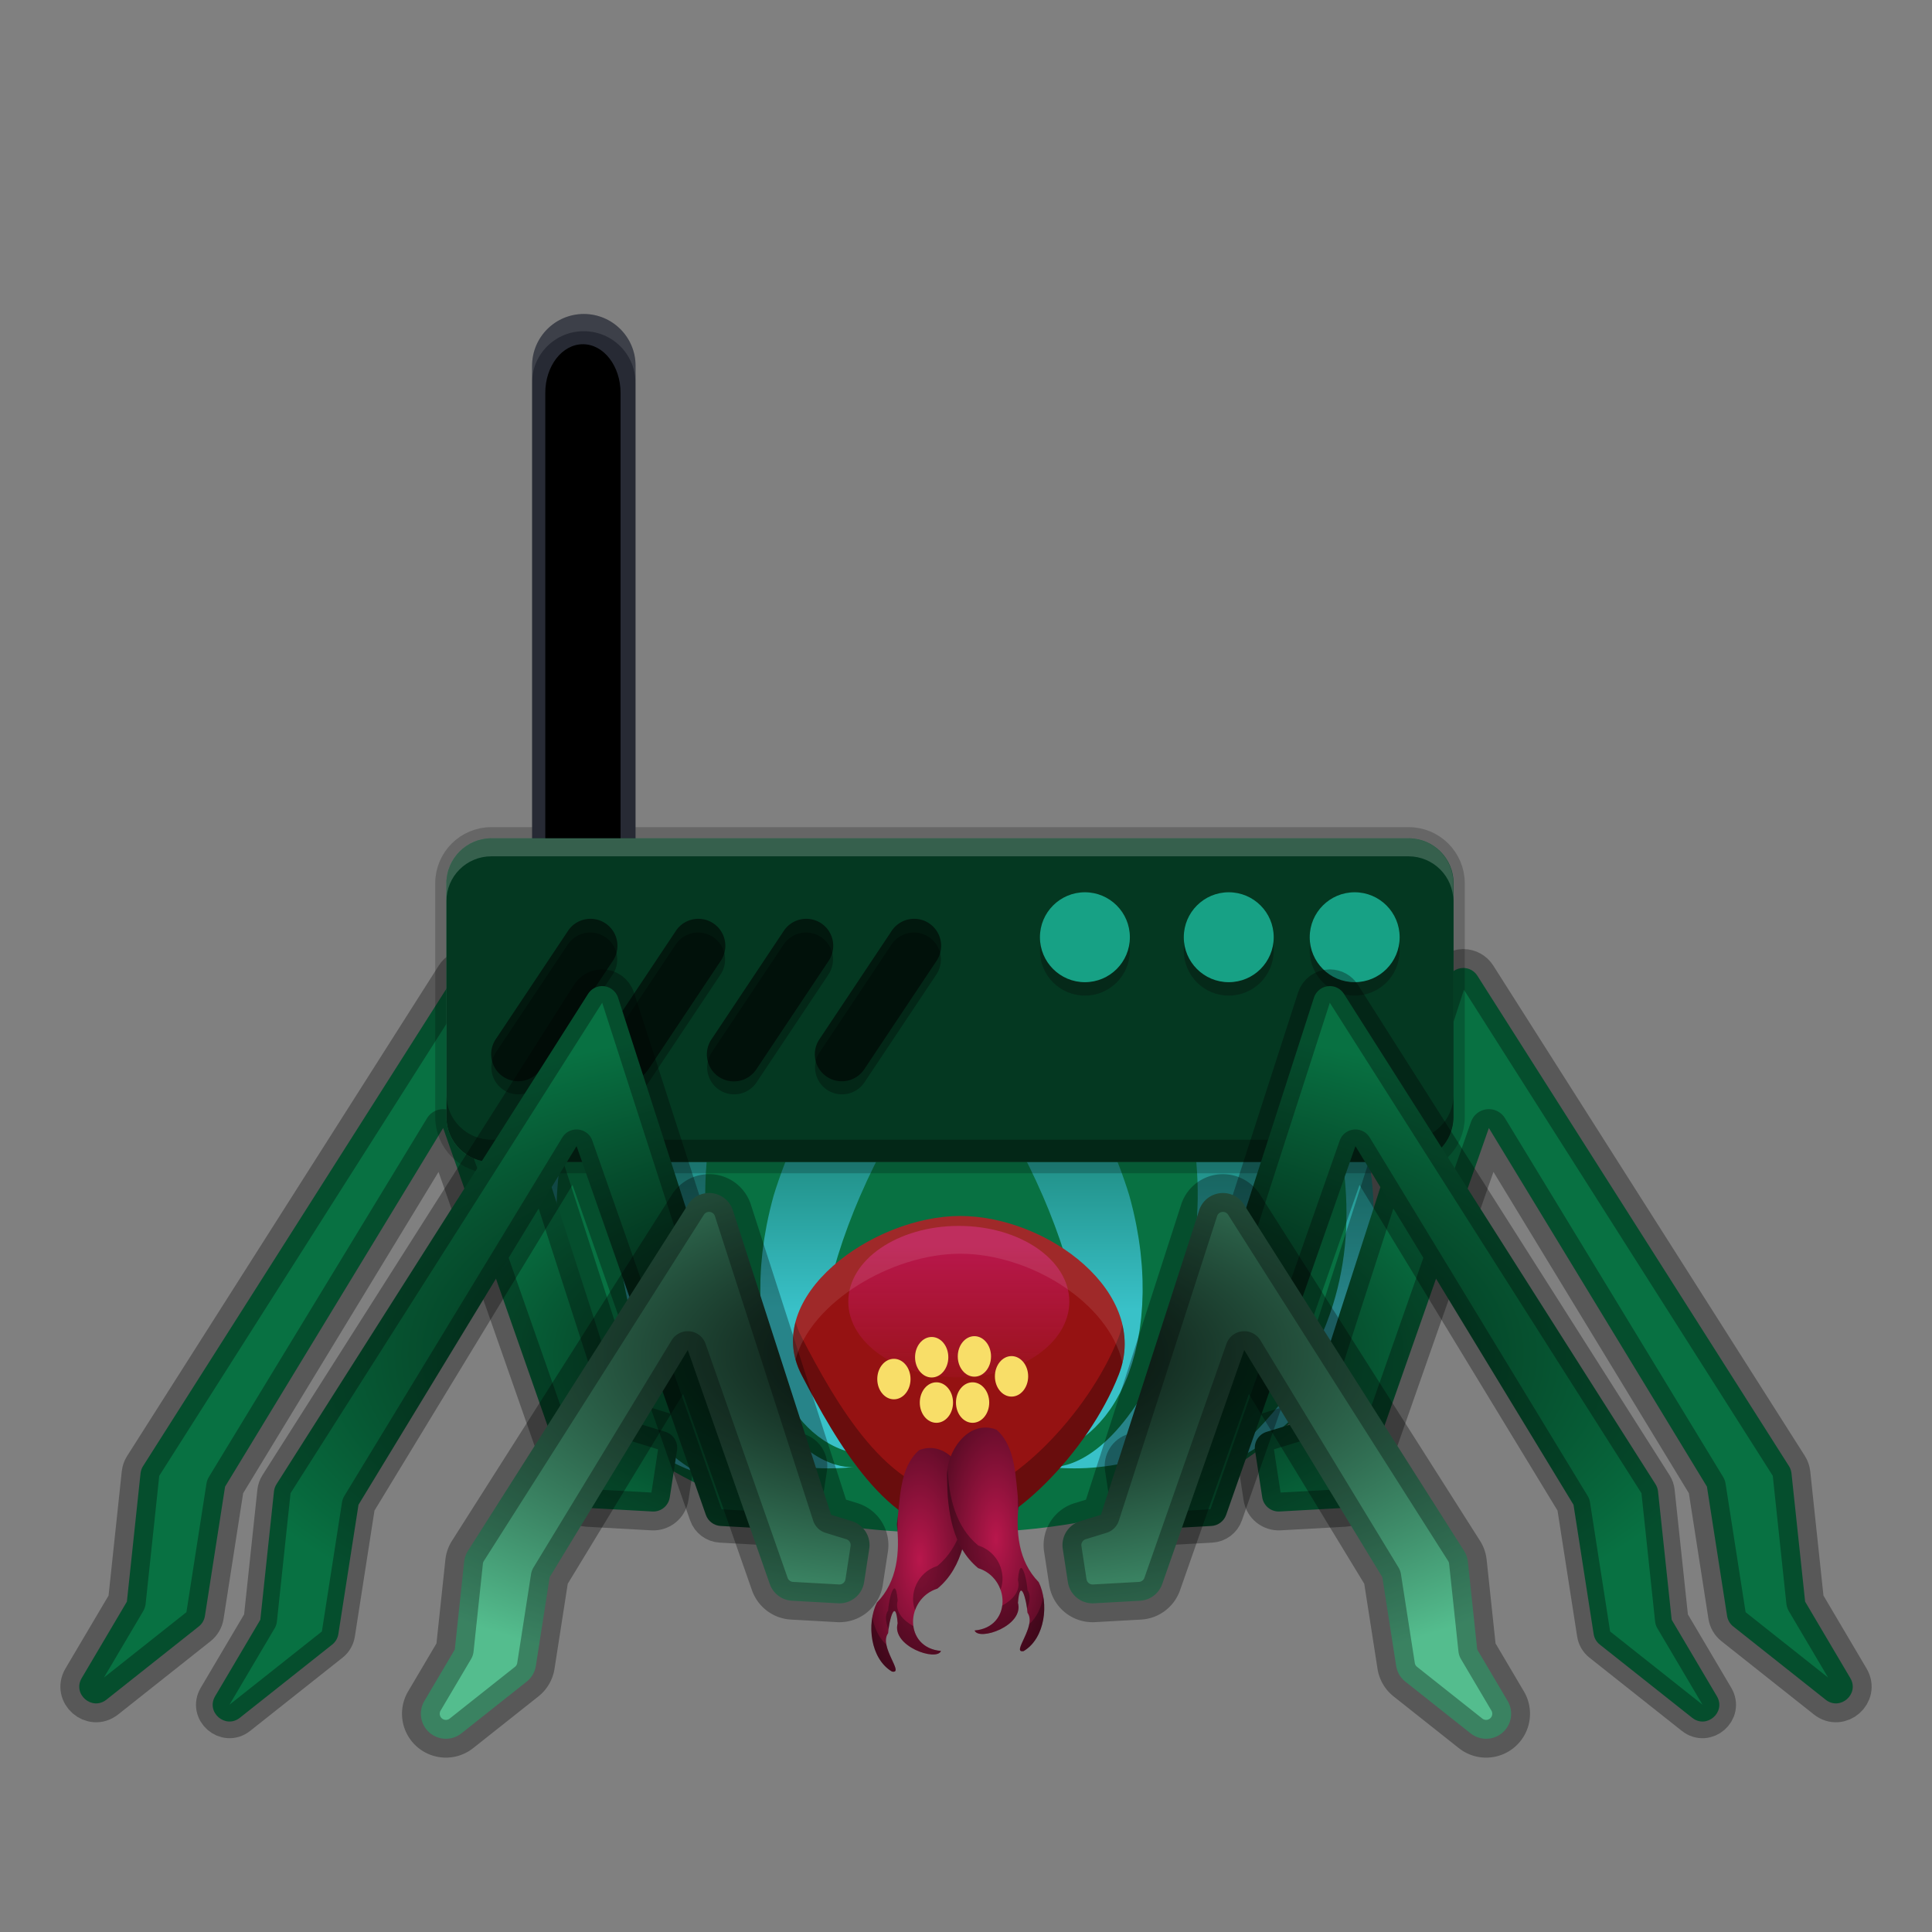 <svg width="512" height="512" version="1.1" viewBox="0 0 384 384" xmlns="http://www.w3.org/2000/svg" xmlns:xlink="http://www.w3.org/1999/xlink"><rect x="0" y="0" width="384" height="384" fill="#808080" stroke="none"/><defs><linearGradient id="h"><stop offset="0"/><stop stop-color="#087142" offset="1"/></linearGradient><filter id="alpha" x="0" y="0" width="1" height="1"><feColorMatrix in="SourceGraphic" values="0 0 0 0 1 0 0 0 0 1 0 0 0 0 1 0 0 0 1 0"/></filter><mask id="d"><g filter="url(#alpha)"><rect width="384" height="384" fill-opacity=".102"/></g></mask><clipPath id="e"><rect width="384" height="384"/></clipPath><g id="a" clip-path="url(#e)"><path d="m93.762 22.973c-9.605 0-17.336 7.734-17.336 17.336v5.781c0-9.605 7.731-17.336 17.336-17.336s17.336 7.731 17.336 17.336v-5.781c0-9.602-7.731-17.336-17.336-17.336z" fill="#fff"/></g><filter id="g" x="0" y="0" width="1" height="1"><feColorMatrix in="SourceGraphic" values="0 0 0 0 1 0 0 0 0 1 0 0 0 0 1 0 0 0 1 0"/></filter><mask id="c"><g filter="url(#g)"><rect width="384" height="384" fill-opacity=".2"/></g></mask><clipPath id="f"><rect width="384" height="384"/></clipPath><g id="b" clip-path="url(#f)"><path d="m38.316 26.262c-8.348 0-15.066 6.723-15.066 15.07v6.023c0-8.344 6.719-15.066 15.066-15.066h307.37c8.348 0 15.066 6.723 15.066 15.066v-6.023c0-8.348-6.719-15.07-15.066-15.07z" fill="#fff"/></g><linearGradient id="n" x1="193.02" x2="193.02" y1="260.29" y2="212.18" gradientUnits="userSpaceOnUse"><stop stop-color="#39c1c8" offset="0"/><stop stop-color="#12715f" offset="1"/></linearGradient><radialGradient id="j" cx="195.94" cy="775.97" r="398.75" gradientTransform="matrix(.395 0 0 .172 114.59 135.76)" gradientUnits="userSpaceOnUse"><stop offset="0"/><stop stop-color="#54bd8e" offset="1"/></radialGradient><radialGradient id="k" cx="195.94" cy="775.97" r="398.75" gradientTransform="matrix(.395 0 0 .172 114.59 135.76)" gradientUnits="userSpaceOnUse" xlink:href="#h"/><radialGradient id="l" cx="195.94" cy="775.97" r="398.75" gradientTransform="matrix(.269 0 0 .117 139.38 178.42)" gradientUnits="userSpaceOnUse" xlink:href="#h"/><radialGradient id="i" cx="182.85" cy="310.03" r="9.663" gradientTransform="matrix(2.369 0 0 5.452 -250.38 -1380.3)" gradientUnits="userSpaceOnUse"><stop stop-color="#b8174c" offset="0"/><stop offset="1"/></radialGradient><linearGradient id="m" x1="190.99" x2="190.99" y1="247.67" y2="278.14" gradientUnits="userSpaceOnUse"><stop stop-color="#b8174c" offset="0"/><stop stop-color="#b8174c" stop-opacity="0" offset="1"/></linearGradient></defs><g><path d="m272.25 240.51c-1e-5 46.075-37.351 64.199-83.426 64.199s-83.426-18.124-83.426-64.199 37.351-69.503 83.426-69.503c46.075 0 83.426 23.428 83.426 69.503z" fill="#087142" style="paint-order:normal"/><path d="m146.84 191.98c-3.844-0.03-7.538 0.631-10.63 1.457 0.019 4.2e-4 0.025 2e-3 0.044 3e-3 0.524 0.019 0.873 0.054 1.136 0.097 0.049 7e-3 0.035 7e-3 0.076 0.014 0.191 0.031 0.353 0.062 0.353 0.062l-4.4e-4 4.4e-4c-0.189 0.19-0.439 0.469-0.741 0.835-0.301 0.365-0.653 0.817-1.046 1.351h-4.4e-4c-0.393 0.534-0.826 1.152-1.288 1.851-2.6e-4 4.1e-4 -1e-3 3e-3 -1e-3 3e-3 -0.231 0.349-0.47 0.718-0.715 1.107v4.4e-4c-0.245 0.389-0.495 0.798-0.751 1.227v4.4e-4c-0.256 0.429-0.516 0.876-0.78 1.343v4.4e-4c-0.264 0.467-0.531 0.954-0.8 1.459-2.6e-4 4e-4 -2e-3 1e-3 -2e-3 2e-3 -0.269 0.505-0.54 1.029-0.812 1.571l-4.4e-4 4.4e-4c-0.272 0.543-0.544 1.104-0.816 1.683l-4.5e-4 4.4e-4c-0.065 0.138-0.129 0.286-0.194 0.426-0.363 0.785-0.723 1.606-1.08 2.454-0.115 0.273-0.231 0.535-0.345 0.814-0.265 0.65-0.525 1.318-0.782 2.003-0.178 0.475-0.351 0.969-0.525 1.461-0.077 0.218-0.156 0.427-0.232 0.647-1.9e-4 4.1e-4 -2.1e-4 1e-3 -1e-3 3e-3 -0.09 0.264-0.175 0.542-0.264 0.811-0.153 0.463-0.308 0.922-0.456 1.399-0.385 1.241-0.743 2.537-1.083 3.865-0.072 0.284-0.15 0.559-0.22 0.847v2e-3c-0.176 0.723-0.341 1.464-0.501 2.212-0.021 0.098-0.045 0.191-0.066 0.289-0.178 0.849-0.343 1.712-0.497 2.591l-4.5e-4 4.4e-4c-0.308 1.759-0.566 3.577-0.763 5.455 0 1e-3 -1e-3 2e-3 -1e-3 3e-3 -0.098 0.938-0.182 1.89-0.248 2.857 0 1e-3 -2.8e-4 2e-3 -1e-3 3e-3 -0.067 0.967-0.115 1.947-0.147 2.941 0 1e-3 -1e-3 2e-3 -1e-3 3e-3 -0.225 6.968 0.427 14.613 2.412 22.817 0.063 0.259 0.129 0.511 0.194 0.765 0.052 0.202 0.102 0.406 0.155 0.605 0.071 0.267 0.146 0.529 0.22 0.791 0.064 0.227 0.128 0.454 0.194 0.677 0.072 0.245 0.147 0.486 0.222 0.727 0.067 0.214 0.134 0.427 0.203 0.638 0.077 0.239 0.156 0.477 0.236 0.712 0.031 0.092 0.064 0.182 0.096 0.274 0.255 0.735 0.519 1.454 0.797 2.15 3e-3 7e-3 5e-3 0.012 7e-3 0.019 2.6e-4 2e-3 2e-3 4e-3 3e-3 6e-3 0.278 0.696 0.567 1.369 0.866 2.027 0.043 0.094 0.085 0.189 0.129 0.282 0.302 0.652 0.612 1.288 0.934 1.902 1e-3 2e-3 4e-3 6e-3 6e-3 9e-3 5e-3 8e-3 8e-3 0.016 0.012 0.023 0.333 0.635 0.677 1.25 1.03 1.847 0.015 0.025 0.029 0.052 0.044 0.078 0.349 0.589 0.708 1.158 1.074 1.71 0.033 0.049 0.065 0.098 0.099 0.146 0.368 0.549 0.743 1.082 1.127 1.595l-1e-3 7e-3c0.374 0.501 0.757 0.982 1.145 1.45 0.042 0.05 0.083 0.1 0.124 0.15 0.388 0.463 0.782 0.914 1.183 1.346 0.02 0.023 0.042 0.042 0.062 0.064 0.39 0.419 0.786 0.824 1.187 1.215 0.033 0.032 0.065 0.066 0.097 0.097 0.407 0.394 0.82 0.772 1.237 1.138 0.051 0.045 0.102 0.088 0.153 0.133 0.267 0.232 0.538 0.451 0.809 0.672 0.329 0.268 0.66 0.528 0.993 0.781 0.198 0.15 0.395 0.302 0.594 0.446 0.38 0.276 0.764 0.538 1.148 0.794 0.157 0.105 0.313 0.216 0.471 0.318 0.514 0.331 1.031 0.643 1.55 0.941 0.208 0.12 0.418 0.23 0.627 0.344 0.344 0.188 0.687 0.375 1.032 0.55 0.234 0.119 0.468 0.232 0.702 0.345 0.311 0.15 0.623 0.295 0.934 0.434 0.242 0.108 0.483 0.217 0.725 0.319 0.37 0.157 0.741 0.303 1.11 0.446 0.168 0.065 0.336 0.138 0.503 0.2 0.518 0.193 1.035 0.37 1.549 0.538 0.221 0.072 0.441 0.136 0.661 0.204 0.331 0.102 0.662 0.202 0.991 0.294 0.213 0.06 0.425 0.118 0.636 0.174 0.324 0.086 0.646 0.167 0.967 0.243 0.222 0.053 0.445 0.108 0.665 0.157 0.325 0.073 0.646 0.138 0.967 0.202 0.186 0.037 0.375 0.078 0.559 0.113 0.06 0.011 0.118 0.02 0.178 0.031 0.403 0.074 0.801 0.143 1.195 0.204 0.79 0.123 1.555 0.219 2.298 0.297 0.122 0.013 0.243 0.026 0.364 0.038 0.734 0.072 1.45 0.128 2.126 0.164 0.01 1e-3 0.017 2.9e-4 0.027 1e-3 0.829 0.044 1.601 0.059 2.328 0.062 0.289 2e-3 0.551-4e-3 0.822-8e-3 0.421-6e-3 0.831-0.014 1.205-0.029 0.276-0.011 0.543-0.022 0.791-0.036 0.215-0.013 0.404-0.026 0.597-0.04 0.738-0.055 1.381-0.116 1.749-0.163-2.143 0.183-10.771-0.228-19.961-16.59-6.948-12.367-12.161-31.488-8.369-51.103 1.264-6.538 3.529-13.131 7.064-19.546 0.505-0.916 1.036-1.829 1.593-2.737 0.279-0.454 0.564-0.908 0.857-1.36 0.292-0.452 0.591-0.902 0.897-1.352 0.306-0.45 0.619-0.899 0.939-1.346 0.32-0.447 0.647-0.892 0.981-1.336 0.334-0.444 0.674-0.887 1.022-1.328 0.348-0.441 0.703-0.882 1.065-1.32-2.954-1.108-6.033-1.55-9.022-1.574zm84.547 0c-2.989 0.024-6.069 0.466-9.023 1.574 0.363 0.438 0.717 0.879 1.065 1.32 0.348 0.441 0.689 0.884 1.023 1.328 0.334 0.444 0.661 0.889 0.981 1.336 0.32 0.447 0.632 0.897 0.938 1.346 0.306 0.45 0.606 0.9 0.898 1.352 0.292 0.452 0.578 0.906 0.857 1.36 0.558 0.908 1.088 1.821 1.593 2.737 3.535 6.415 5.8 13.008 7.064 19.546 3.792 19.615-1.422 38.737-8.369 51.103-9.19 16.362-17.817 16.773-19.961 16.59 0.368 0.047 1.01 0.108 1.749 0.163 0.193 0.014 0.382 0.028 0.597 0.04 0.248 0.014 0.515 0.025 0.791 0.036 0.373 0.015 0.783 0.023 1.204 0.029 0.271 4e-3 0.533 0.01 0.822 8e-3 0.727-3e-3 1.499-0.018 2.328-0.062 0.01-8.8e-4 0.017 3e-5 0.027-1e-3 0.677-0.036 1.392-0.093 2.126-0.164 0.121-0.012 0.242-0.025 0.364-0.038 0.744-0.079 1.509-0.174 2.298-0.297 0.393-0.061 0.792-0.13 1.195-0.204 0.06-0.011 0.117-0.02 0.178-0.031 0.184-0.034 0.374-0.075 0.56-0.113 0.32-0.064 0.642-0.129 0.967-0.202 0.22-0.049 0.443-0.103 0.665-0.157 0.32-0.077 0.643-0.158 0.967-0.243 0.212-0.056 0.423-0.114 0.636-0.174 0.329-0.092 0.659-0.192 0.991-0.294 0.22-0.068 0.439-0.132 0.66-0.204 0.514-0.168 1.03-0.345 1.549-0.538 0.168-0.062 0.336-0.135 0.504-0.2 0.369-0.143 0.74-0.289 1.11-0.446 0.242-0.102 0.483-0.211 0.725-0.319 0.312-0.14 0.623-0.285 0.934-0.434 0.234-0.113 0.468-0.226 0.702-0.345 0.345-0.175 0.689-0.361 1.032-0.55 0.209-0.115 0.418-0.225 0.627-0.344 0.519-0.298 1.036-0.61 1.549-0.941 0.158-0.102 0.314-0.213 0.471-0.318 0.384-0.256 0.768-0.519 1.148-0.794 0.199-0.144 0.396-0.296 0.594-0.446 0.333-0.252 0.664-0.512 0.992-0.781 0.271-0.221 0.541-0.44 0.809-0.672 0.051-0.044 0.102-0.088 0.153-0.133 0.417-0.366 0.83-0.744 1.237-1.138 0.033-0.032 0.065-0.065 0.097-0.097 0.401-0.391 0.796-0.795 1.186-1.215 0.021-0.022 0.043-0.041 0.063-0.064 0.401-0.432 0.794-0.883 1.183-1.346 0.041-0.05 0.083-0.1 0.124-0.15 0.388-0.468 0.771-0.949 1.145-1.45l-8e-3 -7e-3c0.384-0.514 0.76-1.046 1.128-1.595 0.034-0.048 0.065-0.097 0.098-0.146 0.367-0.552 0.725-1.121 1.074-1.71 0.015-0.026 0.029-0.053 0.045-0.078 0.352-0.597 0.697-1.211 1.03-1.847 4e-3 -8e-3 7e-3 -0.015 0.012-0.023 2e-3 -4e-3 6e-3 -7e-3 6e-3 -9e-3 0.321-0.615 0.631-1.251 0.933-1.902 0.043-0.093 0.086-0.188 0.129-0.282 0.299-0.658 0.588-1.331 0.866-2.027 8.8e-4 -1e-3 3e-3 -4e-3 3e-3 -6e-3 2e-3 -7e-3 4e-3 -0.012 7e-3 -0.019 0.277-0.696 0.542-1.414 0.797-2.15 0.032-0.092 0.064-0.182 0.096-0.275 0.08-0.235 0.158-0.473 0.236-0.712 0.069-0.211 0.135-0.424 0.202-0.638 0.075-0.241 0.15-0.482 0.223-0.727 0.066-0.224 0.13-0.45 0.194-0.677 0.074-0.262 0.148-0.524 0.22-0.791 0.053-0.199 0.104-0.403 0.155-0.605 0.065-0.255 0.132-0.507 0.194-0.765 1.986-8.204 2.638-15.849 2.412-22.817v-3e-3c-0.032-0.994-0.081-1.974-0.148-2.941 2.3e-4 -1e-3 0-2e-3 0-3e-3 -0.067-0.967-0.15-1.919-0.248-2.857v-3e-3c-0.197-1.877-0.454-3.696-0.762-5.455v-4.4e-4c-0.154-0.879-0.32-1.742-0.498-2.591-0.021-0.098-0.045-0.191-0.066-0.288-0.16-0.748-0.325-1.489-0.501-2.212v-2e-3c-0.07-0.288-0.148-0.562-0.22-0.846-0.339-1.329-0.698-2.625-1.083-3.866-0.148-0.476-0.302-0.936-0.455-1.399-0.089-0.269-0.174-0.546-0.265-0.81 1.8e-4 -1e-3 1.8e-4 -3e-3 0-3e-3 -0.076-0.221-0.155-0.43-0.232-0.647-0.173-0.492-0.346-0.985-0.524-1.461-0.257-0.685-0.518-1.352-0.782-2.003-0.114-0.279-0.231-0.541-0.345-0.814-0.357-0.848-0.717-1.669-1.08-2.454-0.065-0.14-0.129-0.289-0.194-0.427v-4.4e-4c-0.272-0.579-0.544-1.141-0.816-1.683-0.272-0.543-0.543-1.067-0.813-1.572 0-4.4e-4 -2e-3 -1e-3 -3e-3 -2e-3 -0.269-0.505-0.536-0.992-0.8-1.459v-4.5e-4c-0.264-0.467-0.524-0.915-0.779-1.343-0.255-0.429-0.505-0.838-0.75-1.228-0.245-0.389-0.483-0.759-0.715-1.108 0 0-2e-3 -1e-3 -3e-3 -2e-3 -0.462-0.698-0.895-1.317-1.288-1.85h-4.4e-4c-0.393-0.534-0.745-0.986-1.046-1.351-0.301-0.365-0.552-0.644-0.741-0.835v-4.4e-4s0.162-0.031 0.353-0.062c0.041-7e-3 0.027-6e-3 0.076-0.014 0.263-0.043 0.612-0.078 1.136-0.097 0.018-8.8e-4 0.026-3e-3 0.045-3e-3 -3.092-0.826-6.787-1.487-10.63-1.457zm21.127 3.506c-4e-3 2e-3 -7e-3 5e-3 -0.011 7e-3 -1e-3 0-4e-3 8.8e-4 -4e-3 1e-3 -4e-3 2e-3 -6e-3 5e-3 -0.01 8e-3 -0.011 5e-3 -0.017 0.012-0.027 0.016-0.113 0.056-0.206 0.12-0.285 0.186-3e-3 4e-3 -0.01 5e-3 -0.015 9e-3 -0.026 0.022-0.054 0.044-0.076 0.068-5e-3 6e-3 -8e-3 0.011-0.013 0.017-8e-3 9e-3 -0.016 0.018-0.024 0.028-4e-3 5e-3 -9e-3 0.01-0.013 0.016-0.031 0.039-0.055 0.081-0.077 0.123-7e-3 0.012-0.013 0.024-0.02 0.037-1e-3 2e-3 -4e-3 3e-3 -4e-3 5e-3 -2e-3 5e-3 -4e-3 8e-3 -6e-3 0.013-0.026 0.063-0.042 0.129-0.05 0.197-3e-3 0.015 0 0.032 0 0.048-4e-3 0.052-9e-3 0.103-4e-3 0.158 0 2e-3 3e-3 8e-3 3e-3 0.01 0.01 0.1 0.034 0.205 0.07 0.315 2e-3 5e-3 2e-3 9e-3 5e-3 0.016 0.011 0.034 0.026 0.069 0.04 0.104 4e-3 9e-3 8e-3 0.018 0.012 0.027 0.038 0.093 0.084 0.189 0.136 0.289 8.8e-4 4e-3 2e-3 7e-3 4e-3 0.01 0.015 0.027 0.024 0.053 0.04 0.081 2e-3 4e-3 6e-3 7e-3 6e-3 9e-3 3e-3 0 3e-3 2e-3 3e-3 3e-3v4.5e-4 4.4e-4c0.363 0.3 0.729 0.622 1.095 0.969v4.4e-4c1.099 1.042 2.208 2.303 3.296 3.826v4.4e-4c0.363 0.507 0.723 1.044 1.081 1.611v4.5e-4c0.036 0.057 0.071 0.121 0.106 0.179 0.679 1.091 1.347 2.287 1.995 3.613 0.341 0.698 0.677 1.43 1.007 2.197 5.151 11.996 9.76 29.896 4.588 48.21-0.129 0.458-0.265 0.917-0.406 1.375-3.259 10.541-9.828 21.172-21.465 30.851-0.36 0.28-0.723 0.549-1.09 0.808-0.207 0.146-0.417 0.284-0.627 0.423-0.162 0.108-0.322 0.223-0.486 0.327-4e-3 4e-3 -0.011 6e-3 -0.015 0.01-0.739 0.471-1.491 0.905-2.252 1.301 0 0-8.9e-4 -3e-5 -1e-3 0-0.015 8e-3 -0.029 0.016-0.043 0.024 1.016-0.356 2.478-0.924 4.206-1.717 0.313-0.144 0.627-0.291 0.958-0.451 0.307-0.148 0.623-0.308 0.943-0.471 0.301-0.153 0.597-0.302 0.909-0.467 0.66-0.35 1.338-0.726 2.037-1.136 1.352-0.793 2.761-1.693 4.193-2.725 0.036-0.03 0.088-0.077 0.125-0.107v-4.4e-4c0.022-0.019 0.055-0.048 0.078-0.068 0.726-0.616 1.564-1.337 2.463-2.139 0.455-0.406 0.917-0.822 1.377-1.249 0.132-0.123 0.259-0.247 0.39-0.371 0.326-0.306 0.653-0.613 0.967-0.92 0.227-0.221 0.433-0.435 0.649-0.653 0.212-0.214 0.433-0.432 0.632-0.641 0.224-0.235 0.412-0.454 0.614-0.68 0.165-0.184 0.348-0.375 0.495-0.55 0.059-0.07 0.109-0.135 0.166-0.203 0.1-0.123 0.203-0.246 0.292-0.363 0.03-0.04 0.053-0.074 0.082-0.113 0.105-0.14 0.207-0.279 0.295-0.41 3e-3 -8.8e-4 3e-3 -1e-3 3e-3 -2e-3 0.11-0.164 0.205-0.321 0.285-0.469 8.8e-4 -8.9e-4 4e-3 -4e-3 4e-3 -6e-3 0.081-0.149 0.147-0.29 0.194-0.421 1.06-2.919 3.936-5.088 3.936-5.088s4e-3 0.011 4e-3 0.012l-2e-3 -8e-3c2.946-5.343 4.856-11.647 6.095-17.764 0.014-0.068 0.026-0.135 0.04-0.203 0.15-0.751 0.291-1.498 0.422-2.241 0.023-0.129 0.043-0.257 0.066-0.385 0.117-0.679 0.228-1.353 0.33-2.021 0.024-0.161 0.047-0.319 0.07-0.479 0.097-0.655 0.187-1.302 0.27-1.942 0.015-0.113 0.03-0.226 0.044-0.339 2.254-17.896-5.939-35.288-16.945-47.87-1.229-1.097-2.98-2.715-3.143-2.866l-3e-3 -3e-3zm-126.8 4.4e-4c-1e-4 9e-5 -2e-3 2e-3 -2e-3 2e-3 -0.163 0.15-1.915 1.768-3.143 2.866-11.007 12.582-19.199 29.974-16.945 47.87 0.014 0.113 0.03 0.226 0.045 0.339 0.083 0.64 0.173 1.287 0.269 1.942 0.024 0.16 0.046 0.319 0.071 0.48 0.102 0.668 0.212 1.342 0.329 2.021 0.022 0.129 0.043 0.256 0.066 0.385 0.131 0.743 0.272 1.49 0.423 2.241 0.014 0.068 0.026 0.135 0.04 0.203 1.239 6.117 3.148 12.421 6.094 17.764l1e-3 -3e-3s2.876 2.169 3.936 5.088c0.047 0.13 0.113 0.271 0.194 0.421 4.2e-4 2e-3 2e-3 5e-3 3e-3 6e-3 0.08 0.148 0.176 0.305 0.286 0.469 2.7e-4 4.3e-4 4.1e-4 8.9e-4 1e-3 2e-3 0.087 0.131 0.19 0.27 0.295 0.41 0.029 0.038 0.052 0.073 0.082 0.113 0.09 0.117 0.193 0.24 0.292 0.363 0.056 0.068 0.107 0.134 0.166 0.203 0.148 0.176 0.331 0.367 0.495 0.55 0.202 0.226 0.39 0.445 0.614 0.68 0.198 0.209 0.419 0.427 0.631 0.641 0.216 0.218 0.423 0.432 0.65 0.653 0.314 0.307 0.641 0.614 0.967 0.92 0.132 0.123 0.258 0.248 0.39 0.371 0.461 0.427 0.922 0.843 1.377 1.249 0.899 0.802 1.737 1.523 2.463 2.139 0.022 0.02 0.055 0.049 0.078 0.068v4.4e-4c0.036 0.031 0.089 0.077 0.125 0.107 1.432 1.032 2.841 1.933 4.193 2.725 0.699 0.41 1.377 0.785 2.037 1.136 0.312 0.165 0.607 0.315 0.908 0.467 0.32 0.162 0.636 0.322 0.943 0.471 0.331 0.16 0.644 0.307 0.958 0.451 1.728 0.793 3.191 1.361 4.207 1.717-0.015-8e-3 -0.029-0.016-0.044-0.024-2.7e-4 -3e-5 -1e-3 0-1e-3 0-0.762-0.396-1.514-0.829-2.252-1.301-5e-3 -4e-3 -0.011-6e-3 -0.015-0.01-0.163-0.104-0.323-0.218-0.485-0.326-0.209-0.14-0.42-0.277-0.627-0.423-0.367-0.259-0.731-0.528-1.091-0.809-11.636-9.679-18.205-20.309-21.464-30.85-0.142-0.458-0.278-0.917-0.407-1.375-5.173-18.314-0.563-36.215 4.588-48.21 0.33-0.768 0.666-1.5 1.008-2.197 0.648-1.326 1.316-2.522 1.995-3.613 0.035-0.058 0.071-0.122 0.106-0.179l6.1e-4 -4.4e-4c0.358-0.567 0.718-1.103 1.081-1.611v-4.4e-4c1.089-1.523 2.197-2.784 3.296-3.826l4.4e-4 -4.4e-4c0.366-0.347 0.731-0.669 1.094-0.969 0 0 4.4e-4 -4.5e-4 4.4e-4 -4.5e-4l4.5e-4 -4.4e-4c4.2e-4 -3.6e-4 8.8e-4 -2e-3 1e-3 -2e-3 1e-3 -2e-3 4e-3 -6e-3 6e-3 -9e-3 0.016-0.028 0.026-0.054 0.041-0.081 2e-3 -3e-3 3e-3 -6e-3 5e-3 -0.01 0.053-0.1 0.098-0.196 0.136-0.289 4e-3 -9e-3 9e-3 -0.018 0.013-0.027 0.014-0.035 0.028-0.07 0.04-0.104 3e-3 -7e-3 3e-3 -0.011 5e-3 -0.016 0.036-0.111 0.06-0.216 0.069-0.316 0-2e-3 3e-3 -7e-3 3e-3 -9e-3 5e-3 -0.055 4.3e-4 -0.106-3e-3 -0.158-8.8e-4 -0.015 2e-3 -0.033 0-0.048-8e-3 -0.069-0.024-0.135-0.05-0.197-3e-3 -5e-3 -4e-3 -8e-3 -6e-3 -0.013-1e-3 -2e-3 -3e-3 -3e-3 -4e-3 -5e-3 -6e-3 -0.013-0.013-0.025-0.02-0.037-0.022-0.042-0.047-0.084-0.078-0.124-4e-3 -5e-3 -9e-3 -0.01-0.013-0.016-8e-3 -0.01-0.015-0.019-0.023-0.028-5e-3 -6e-3 -9e-3 -0.011-0.013-0.016-0.022-0.024-0.051-0.046-0.076-0.069-4e-3 -5e-3 -0.011-5e-3 -0.014-9e-3 -0.079-0.067-0.172-0.13-0.285-0.186-0.011-4e-3 -0.016-0.011-0.027-0.016-4e-3 -3e-3 -6e-3 -6e-3 -0.011-8e-3 -1e-3 -2.5e-4 -2e-3 -2e-3 -4e-3 -2e-3 -5e-3 -3e-3 -7e-3 -5e-3 -0.011-6e-3zm-12.755 76.113-3e-3 8e-3 3e-3 -8e-3 -6.2e-4 -4.4e-4zm46.864-76.083c0.024 0.016 0.045 0.033 0.069 0.049 0.277 0.193 0.548 0.389 0.811 0.59 0.541 0.414 1.052 0.84 1.536 1.277 0.041 0.036 0.081 0.073 0.121 0.109 0.23 0.21 0.454 0.42 0.671 0.633 0.045 0.044 0.087 0.088 0.132 0.133 0.366 0.364 0.713 0.728 1.041 1.092 0.076 0.085 0.152 0.168 0.227 0.252 0.389 0.443 0.758 0.883 1.092 1.31 0.319 0.408 0.606 0.8 0.875 1.182 0.088 0.123 0.164 0.238 0.246 0.357 0.178 0.26 0.344 0.509 0.498 0.749 0.065 0.103 0.131 0.202 0.192 0.3 0.202 0.324 0.389 0.632 0.543 0.901-2.235-4.118-5.006-7.003-8.055-8.936zm58.583 0c-3.049 1.933-5.822 4.818-8.056 8.936 0.154-0.269 0.341-0.576 0.543-0.9 0.061-0.098 0.128-0.197 0.193-0.3 0.154-0.24 0.32-0.489 0.498-0.749 0.082-0.119 0.158-0.234 0.246-0.357 0.269-0.381 0.556-0.774 0.875-1.182 0.334-0.427 0.703-0.868 1.092-1.31 0.074-0.084 0.151-0.167 0.227-0.252 0.328-0.365 0.675-0.728 1.041-1.092 0.044-0.044 0.087-0.088 0.132-0.133 0.217-0.213 0.441-0.423 0.671-0.633 0.04-0.036 0.081-0.073 0.122-0.109 0.484-0.437 0.995-0.864 1.536-1.277 0.263-0.201 0.535-0.397 0.811-0.59 0.023-0.016 0.045-0.034 0.069-0.049zm-50.527 8.936c0.081 0.142 0.114 0.213 0.182 0.337 0.074 0.134 0.161 0.288 0.22 0.399-0.13-0.255-0.268-0.489-0.402-0.736zm42.471 0c-0.134 0.246-0.273 0.48-0.402 0.736 0.058-0.111 0.146-0.264 0.22-0.399 0.068-0.124 0.101-0.195 0.182-0.337zm-41.71 1.451s-0.159 0.255-0.446 0.73c-0.968 1.6-3.396 5.726-6.115 11.078-0.095 0.186-0.186 0.358-0.281 0.547-4.2e-4 2e-3 -2e-3 4e-3 -3e-3 5e-3 -0.104 0.206-0.21 0.427-0.314 0.636-0.302 0.607-0.605 1.213-0.911 1.846-0.824 1.705-1.655 3.498-2.463 5.347-2.4e-4 4.1e-4 -8.8e-4 3.4e-4 -2e-3 3e-3 -0.404 0.924-0.801 1.861-1.19 2.809-0.388 0.948-0.767 1.905-1.133 2.868-0.365 0.963-0.717 1.931-1.052 2.901v2e-3c-0.335 0.97-0.653 1.941-0.95 2.91-1.8e-4 4.1e-4 -1e-3 2e-3 -1e-3 3e-3 -0.249 0.891-0.475 1.774-0.688 2.654-0.029 0.122-0.061 0.244-0.09 0.365-0.198 0.836-0.377 1.666-0.543 2.491-0.03 0.152-0.062 0.303-0.091 0.455-0.157 0.812-0.299 1.617-0.426 2.418-0.024 0.154-0.047 0.308-0.07 0.461-0.122 0.803-0.232 1.602-0.324 2.393-0.012 0.107-0.021 0.212-0.033 0.319-0.086 0.776-0.158 1.545-0.216 2.308-6e-3 0.083-0.014 0.166-0.02 0.249-0.056 0.78-0.093 1.551-0.12 2.316-5e-3 0.151-0.013 0.304-0.017 0.455-0.02 0.727-0.026 1.445-0.02 2.157 2e-3 0.178 5e-3 0.354 8e-3 0.531 0.013 0.72 0.036 1.435 0.074 2.139 6e-3 0.11 0.015 0.219 0.022 0.328 0.044 0.72 0.099 1.431 0.169 2.133 8e-3 0.075 0.015 0.151 0.023 0.226 0.07 0.667 0.155 1.324 0.248 1.974 0.021 0.146 0.04 0.292 0.062 0.437 0.1 0.65 0.213 1.29 0.336 1.92 0.029 0.146 0.057 0.292 0.087 0.438 0.129 0.631 0.269 1.254 0.421 1.865 0.031 0.126 0.065 0.249 0.097 0.374 0.16 0.618 0.329 1.227 0.511 1.823 0.029 0.096 0.062 0.189 0.092 0.284 0.176 0.561 0.362 1.112 0.559 1.652 0.031 0.085 0.06 0.172 0.092 0.256 0.211 0.567 0.435 1.119 0.667 1.661 0.05 0.116 0.098 0.232 0.149 0.346 0.232 0.525 0.475 1.036 0.727 1.536 0.056 0.112 0.113 0.224 0.171 0.335 0.257 0.497 0.522 0.983 0.799 1.454 0.058 0.099 0.118 0.195 0.176 0.292 0.281 0.466 0.569 0.922 0.869 1.361 0.015 0.022 0.03 0.045 0.045 0.067 0.063 0.091 0.13 0.175 0.194 0.264 0.271 0.386 0.547 0.765 0.833 1.129l3e-3 -4e-3c0.128 0.163 0.262 0.315 0.392 0.473 0.232 0.281 0.466 0.559 0.706 0.825 0.581 0.642 1.183 1.244 1.812 1.797 0.029 0.025 0.058 0.053 0.087 0.078 0.344 0.3 0.695 0.586 1.053 0.859 0.014 9e-3 0.028 0.019 0.041 0.03 0.716 0.542 1.459 1.03 2.227 1.459 0.051 0.029 0.103 0.057 0.154 0.086 0.374 0.205 0.754 0.398 1.14 0.575 0.019 9e-3 0.038 0.015 0.057 0.024 0.4 0.182 0.806 0.35 1.218 0.501 5e-3 3e-3 0.012 5e-3 0.018 7e-3 0.402 0.147 0.809 0.277 1.222 0.395 0.053 0.015 0.106 0.029 0.159 0.044 0.411 0.113 0.827 0.213 1.249 0.296 0.015 3e-3 0.03 5e-3 0.045 8e-3 0.428 0.083 0.861 0.151 1.298 0.202 0.024 3e-3 0.048 7e-3 0.072 0.01 0.434 0.049 0.874 0.08 1.317 0.098 0.049 2e-3 0.099 3e-3 0.148 5e-3 0.45 0.014 0.903 0.015 1.362-5e-3 0.473-0.02 0.951-0.06 1.433-0.116 0.02-2e-3 0.039-3e-3 0.059-6e-3 0.461-0.055 0.926-0.128 1.395-0.216 0.065-0.012 0.131-0.027 0.196-0.04 0.455-0.091 0.914-0.195 1.376-0.318-1.033 0.212-2.009 0.327-2.926 0.353-10.171 0.29-13.34-10.398-12.571-22.536 3e-3 -0.037 4e-3 -0.074 6e-3 -0.112v-1e-3c0.036-0.553 0.08-1.111 0.132-1.669h4.4e-4c0.052-0.558 0.112-1.119 0.18-1.68l4.4e-4 -4.4e-4c0.068-0.562 0.142-1.125 0.224-1.688h4.4e-4c0.083-0.563 0.172-1.127 0.269-1.689h4.4e-4c0.097-0.563 0.2-1.125 0.311-1.685v-4.5e-4c0.111-0.56 0.228-1.119 0.352-1.676l4.4e-4 -4.4e-4c0.248-1.113 0.519-2.215 0.816-3.301 0.068-0.248 0.145-0.488 0.214-0.735 0.227-0.807 0.458-1.61 0.701-2.4 0.088-0.285 0.182-0.561 0.272-0.844 0.24-0.755 0.48-1.508 0.732-2.244 0.085-0.247 0.173-0.485 0.259-0.73 0.269-0.771 0.541-1.536 0.82-2.284 0.061-0.163 0.123-0.318 0.184-0.48 0.313-0.828 0.628-1.641 0.948-2.436 0.038-0.094 0.075-0.185 0.113-0.279 0.343-0.845 0.688-1.669 1.034-2.473 0.025-0.058 0.051-0.114 0.076-0.172 1.849-4.276 3.667-7.859 5.156-10.591 0.145-0.267 0.267-0.483 0.405-0.733 0.488-0.881 0.915-1.642 1.293-2.288 0.113-0.194 0.19-0.326 0.292-0.499 0.319-0.538 0.562-0.946 0.754-1.255 0.194-0.316 0.276-0.452 0.359-0.583-3.163-7.721-9.758-15.922-10.559-15.904zm40.95 0c-0.801-0.018-7.396 8.184-10.559 15.904 0.083 0.13 0.165 0.266 0.359 0.582 0.192 0.31 0.434 0.718 0.753 1.256 0.102 0.173 0.179 0.305 0.292 0.499 0.378 0.646 0.806 1.407 1.294 2.288 0.138 0.25 0.26 0.466 0.405 0.733 1.488 2.732 3.307 6.314 5.156 10.59 0.025 0.058 0.05 0.114 0.075 0.172 0.346 0.803 0.691 1.628 1.034 2.473 0.038 0.094 0.075 0.184 0.113 0.278 0.32 0.795 0.635 1.608 0.948 2.436 0.061 0.161 0.124 0.318 0.185 0.48 0.279 0.747 0.55 1.512 0.82 2.284 0.086 0.245 0.174 0.483 0.259 0.73 0.251 0.736 0.493 1.488 0.732 2.244 0.09 0.283 0.184 0.56 0.272 0.845 0.243 0.789 0.474 1.593 0.701 2.4 0.07 0.247 0.146 0.487 0.213 0.735 0.297 1.086 0.569 2.188 0.816 3.301l4.4e-4 4.4e-4c0.124 0.556 0.24 1.115 0.351 1.676l4.4e-4 4.4e-4c0.111 0.56 0.214 1.121 0.311 1.684l4.4e-4 4.4e-4c0.097 0.563 0.186 1.126 0.269 1.689h4.4e-4c0.083 0.563 0.157 1.126 0.224 1.688v4.4e-4c0.068 0.562 0.128 1.122 0.18 1.68 0.052 0.558 0.096 1.115 0.132 1.669v1e-3c2e-3 0.038 4e-3 0.074 7e-3 0.112 0.77 12.138-2.4 22.826-12.571 22.536-0.917-0.026-1.893-0.141-2.926-0.353 0.462 0.123 0.921 0.227 1.376 0.318 0.065 0.013 0.13 0.027 0.196 0.04 0.469 0.089 0.934 0.161 1.395 0.216 0.02 3e-3 0.04 3e-3 0.059 5e-3 0.482 0.056 0.96 0.097 1.433 0.117 0.459 0.019 0.912 0.019 1.362 5e-3 0.049-1e-3 0.098-2e-3 0.147-5e-3 0.443-0.017 0.884-0.049 1.318-0.098 0.024-3e-3 0.048-7e-3 0.072-0.01 0.438-0.051 0.871-0.119 1.298-0.202 0.015-3e-3 0.03-5e-3 0.045-8e-3 0.422-0.083 0.837-0.183 1.248-0.296 0.053-0.015 0.106-0.029 0.159-0.044 0.413-0.118 0.821-0.248 1.223-0.395 6e-3 -2e-3 0.013-4e-3 0.018-7e-3 0.412-0.151 0.818-0.319 1.218-0.501 0.019-9e-3 0.038-0.015 0.057-0.024 0.386-0.177 0.765-0.37 1.14-0.575 0.051-0.028 0.102-0.057 0.153-0.086 0.768-0.43 1.512-0.917 2.228-1.459 0.013-0.011 0.026-0.021 0.041-0.03 0.358-0.273 0.709-0.559 1.053-0.859 0.029-0.025 0.057-0.053 0.087-0.078 0.629-0.554 1.232-1.156 1.813-1.797 0.241-0.266 0.474-0.544 0.706-0.825 0.131-0.158 0.265-0.31 0.393-0.473l2e-3 3e-3c0.286-0.363 0.562-0.742 0.833-1.129 0.064-0.089 0.132-0.173 0.194-0.264 0.015-0.023 0.03-0.045 0.045-0.067 0.299-0.439 0.588-0.895 0.869-1.361 0.059-0.097 0.119-0.193 0.176-0.292 0.276-0.471 0.542-0.957 0.799-1.454 0.057-0.111 0.114-0.223 0.171-0.335 0.252-0.5 0.494-1.012 0.726-1.536 0.051-0.114 0.099-0.231 0.149-0.346 0.233-0.542 0.457-1.095 0.668-1.661 0.031-0.084 0.061-0.171 0.092-0.256 0.196-0.54 0.382-1.091 0.559-1.652 0.03-0.095 0.062-0.188 0.092-0.284 0.183-0.596 0.352-1.205 0.511-1.823 0.032-0.125 0.065-0.248 0.096-0.374 0.152-0.611 0.292-1.233 0.421-1.865 0.03-0.145 0.058-0.291 0.087-0.438 0.123-0.631 0.237-1.27 0.336-1.92 0.022-0.145 0.042-0.292 0.062-0.438 0.094-0.65 0.178-1.306 0.248-1.974 8e-3 -0.075 0.015-0.15 0.023-0.226 0.071-0.701 0.125-1.413 0.169-2.133 7e-3 -0.11 0.016-0.218 0.022-0.328 0.039-0.704 0.062-1.418 0.074-2.139 3e-3 -0.177 6e-3 -0.353 8e-3 -0.531 6e-3 -0.712 1.2e-4 -1.43-0.02-2.157-4e-3 -0.151-0.011-0.303-0.017-0.454-0.026-0.765-0.064-1.537-0.12-2.317-6e-3 -0.083-0.014-0.166-0.02-0.249-0.058-0.762-0.129-1.532-0.215-2.308-0.012-0.107-0.021-0.212-0.033-0.319-0.091-0.791-0.202-1.59-0.324-2.393-0.023-0.153-0.045-0.306-0.069-0.46-0.127-0.8-0.269-1.607-0.427-2.418-0.029-0.151-0.06-0.303-0.09-0.455-0.166-0.825-0.345-1.656-0.543-2.491-0.029-0.121-0.06-0.244-0.09-0.365-0.213-0.88-0.439-1.763-0.688-2.654 0-8.9e-4 -8.9e-4 -3e-3 -1e-3 -3e-3 -0.297-0.969-0.615-1.94-0.95-2.91v-1e-3c-0.335-0.97-0.687-1.939-1.053-2.902-0.365-0.963-0.744-1.921-1.132-2.868h-4.5e-4c-0.388-0.947-0.785-1.885-1.189-2.809-8.9e-4 -2e-3 -2e-3 -2e-3 -2e-3 -3e-3 -0.808-1.849-1.64-3.641-2.464-5.346-0.306-0.633-0.608-1.239-0.911-1.846-0.104-0.209-0.21-0.43-0.314-0.636-8.8e-4 -1e-3 -2e-3 -4e-3 -3e-3 -5e-3 -0.095-0.189-0.186-0.362-0.281-0.548-2.719-5.352-5.148-9.478-6.116-11.078-0.287-0.474-0.446-0.729-0.446-0.729z" fill="url(#n)" stroke-width="5.301"/><path d="m290.85 192.39c-1.444-6e-3 -2.726 0.924-3.17 2.298l-28.238 87.536-7.701 2.369c-1.572 0.484-2.551 2.047-2.301 3.672l1.44 9.35c0.26 1.686 1.756 2.9 3.46 2.805l12.945-0.718c1.339-0.074 2.501-0.949 2.944-2.215l25.693-73.286 43.345 71.279 4.003 25.699c0.128 0.824 0.562 1.569 1.216 2.087l18.365 14.558c2.88 2.281 6.78-1.119 4.913-4.283l-8.982-15.202-2.713-25.51c-0.054-0.508-0.224-0.996-0.498-1.427l-61.939-97.477c-0.605-0.952-1.653-1.531-2.782-1.537zm-197.82 5e-3c-1.084 0.045-2.078 0.617-2.66 1.532l-61.938 97.476c-0.274 0.431-0.444 0.919-0.498 1.427l-2.713 25.51-8.984 15.202c-1.864 3.163 2.033 6.561 4.913 4.283l18.365-14.558c0.653-0.518 1.088-1.263 1.216-2.087l4.005-25.699 43.343-71.279 25.693 73.286c0.443 1.265 1.606 2.14 2.944 2.215l12.946 0.718c1.703 0.094 3.2-1.119 3.46-2.805l1.438-9.349c0.25-1.626-0.73-3.19-2.303-3.674l-7.698-2.369-28.238-87.536c-0.458-1.417-1.805-2.356-3.293-2.294z" color="#000000" color-rendering="auto" dominant-baseline="auto" fill="url(#l)" image-rendering="auto" shape-rendering="auto" solid-color="#000000" stroke="#000" stroke-linejoin="round" stroke-opacity=".314" stroke-width="7.5" style="font-feature-settings:normal;font-variant-alternates:normal;font-variant-caps:normal;font-variant-ligatures:normal;font-variant-numeric:normal;font-variant-position:normal;isolation:auto;mix-blend-mode:normal;shape-padding:0;text-decoration-color:#000000;text-decoration-line:none;text-decoration-style:solid;text-indent:0;text-orientation:mixed;text-transform:none;white-space:normal"/></g><g transform="translate(-1.4979e-6 50.972)"><path d="m288.91 171.06v-46.47c0-4.937-4.001-8.938-8.936-8.938h-182.31c-4.935 0-8.936 4.001-8.936 8.938v46.47c0 4.935 4.001 8.936 8.936 8.936h182.31c4.935 0 8.936-4.001 8.936-8.936z" fill="#fff" opacity=".2" stroke="#000" stroke-width="4.448"/><path d="m126.32 21.716v95.967c0 5.679-4.604 10.282-10.282 10.282-5.679 0-10.282-4.604-10.282-10.282v-95.967c0-5.679 4.604-10.282 10.282-10.282 5.679 0 10.282 4.604 10.282 10.282z" fill="#272a34" stroke-width=".593"/><use transform="matrix(.593 0 0 .593 60.424 -2.192)" width="100%" height="100%" mask="url(#d)" xlink:href="#a"/><path d="m123.34 27.122v90.305c0 5.344-3.349 9.676-7.481 9.676-4.132 0-7.481-4.332-7.481-9.676v-90.305c0-5.344 3.349-9.676 7.481-9.676 4.132 0 7.481 4.332 7.481 9.676z" stroke-width=".491"/><path d="m288.91 171.06v-46.47c0-4.937-4.001-8.938-8.936-8.938h-182.31c-4.935 0-8.936 4.001-8.936 8.938v46.47c0 4.935 4.001 8.936 8.936 8.936h182.31c4.935 0 8.936-4.001 8.936-8.936z" fill="#087142" stroke-width=".593"/><path d="m288.91 171.06v-46.47c0-4.937-4.001-8.938-8.936-8.938h-182.31c-4.935 0-8.936 4.001-8.936 8.938v46.47c0 4.935 4.001 8.936 8.936 8.936h182.31c4.935 0 8.936-4.001 8.936-8.936z" opacity=".5" stroke-width=".593"/><g transform="matrix(.593 0 0 .593 74.94 -16.376)" stroke="#000" stroke-linecap="round"><path d="m143.79 263.26-24.105 36.16" fill="#070707" opacity=".3" stroke-width="18.08"/><path d="m143.62 249.62a9.041 9.041 0 0 0-7.348 4.131l-24.104 36.16a9.041 9.041 0 1 0 15.043 10.027l24.105-36.16a9.041 9.041 0 0 0-7.697-14.158z" color="#000000" color-rendering="auto" dominant-baseline="auto" fill-opacity=".797" image-rendering="auto" opacity=".717" shape-rendering="auto" solid-color="#000000" stroke="none" style="font-feature-settings:normal;font-variant-alternates:normal;font-variant-caps:normal;font-variant-ligatures:normal;font-variant-numeric:normal;font-variant-position:normal;isolation:auto;mix-blend-mode:normal;shape-padding:0;text-decoration-color:#000000;text-decoration-line:none;text-decoration-style:solid;text-indent:0;text-orientation:mixed;text-transform:none;white-space:normal"/><path d="m107.62 263.26-24.105 36.16" fill="#070707" opacity=".3" stroke-width="18.08"/><path d="m107.45 249.62a9.041 9.041 0 0 0-7.348 4.131l-24.105 36.16a9.041 9.041 0 1 0 15.045 10.027l24.105-36.16a9.041 9.041 0 0 0-7.697-14.158z" color="#000000" color-rendering="auto" dominant-baseline="auto" fill-opacity=".797" image-rendering="auto" opacity=".717" shape-rendering="auto" solid-color="#000000" stroke="none" style="font-feature-settings:normal;font-variant-alternates:normal;font-variant-caps:normal;font-variant-ligatures:normal;font-variant-numeric:normal;font-variant-position:normal;isolation:auto;mix-blend-mode:normal;shape-padding:0;text-decoration-color:#000000;text-decoration-line:none;text-decoration-style:solid;text-indent:0;text-orientation:mixed;text-transform:none;white-space:normal"/><path d="m71.465 263.26-24.109 36.16" fill="#070707" opacity=".3" stroke-width="18.08"/><path d="m71.291 249.62a9.041 9.041 0 0 0-7.348 4.131l-24.109 36.158a9.041 9.041 0 1 0 15.043 10.031l24.109-36.16a9.041 9.041 0 0 0-7.695-14.16z" color="#000000" color-rendering="auto" dominant-baseline="auto" fill-opacity=".797" image-rendering="auto" opacity=".717" shape-rendering="auto" solid-color="#000000" stroke="none" style="font-feature-settings:normal;font-variant-alternates:normal;font-variant-caps:normal;font-variant-ligatures:normal;font-variant-numeric:normal;font-variant-position:normal;isolation:auto;mix-blend-mode:normal;shape-padding:0;text-decoration-color:#000000;text-decoration-line:none;text-decoration-style:solid;text-indent:0;text-orientation:mixed;text-transform:none;white-space:normal"/><path d="m179.95 263.26-24.105 36.16" fill="#070707" opacity=".3" stroke-width="18.08"/><path d="m179.78 249.62a9.041 9.041 0 0 0-7.348 4.131l-24.105 36.16a9.041 9.041 0 1 0 15.045 10.027l24.105-36.16a9.041 9.041 0 0 0-7.697-14.158z" color="#000000" color-rendering="auto" dominant-baseline="auto" fill-opacity=".797" image-rendering="auto" opacity=".717" shape-rendering="auto" solid-color="#000000" stroke="none" style="font-feature-settings:normal;font-variant-alternates:normal;font-variant-caps:normal;font-variant-ligatures:normal;font-variant-numeric:normal;font-variant-position:normal;isolation:auto;mix-blend-mode:normal;shape-padding:0;text-decoration-color:#000000;text-decoration-line:none;text-decoration-style:solid;text-indent:0;text-orientation:mixed;text-transform:none;white-space:normal"/></g><g stroke-width=".593"><path d="m224.57 137.98c0 4.935-4.001 8.936-8.938 8.936-4.935 0-8.936-4.001-8.936-8.936 0-4.935 4.001-8.936 8.936-8.936 4.937 0 8.938 4.001 8.938 8.936z" fill="#070707" opacity=".3"/><path d="m224.57 135.31c0 4.935-4.001 8.936-8.938 8.936-4.935 0-8.936-4.001-8.936-8.936 0-4.935 4.001-8.936 8.936-8.936 4.937 0 8.938 4.001 8.938 8.936z" fill="#17a185"/><path d="m253.16 137.98c0 4.935-3.999 8.936-8.936 8.936-4.935 0-8.936-4.001-8.936-8.936 0-4.935 4.001-8.936 8.936-8.936 4.937 0 8.936 4.001 8.936 8.936z" fill="#070707" opacity=".3"/><path d="m253.16 135.31c0 4.935-3.999 8.936-8.936 8.936-4.935 0-8.936-4.001-8.936-8.936 0-4.935 4.001-8.936 8.936-8.936 4.937 0 8.936 4.001 8.936 8.936z" fill="#17a185"/><path d="m278.19 137.98c0 4.935-3.999 8.936-8.936 8.936-4.935 0-8.936-4.001-8.936-8.936 0-4.935 4.001-8.936 8.936-8.936 4.937 0 8.936 4.001 8.936 8.936z" fill="#070707" opacity=".3"/><path d="m278.19 135.31c0 4.935-3.999 8.936-8.936 8.936-4.935 0-8.936-4.001-8.936-8.936 0-4.935 4.001-8.936 8.936-8.936 4.937 0 8.936 4.001 8.936 8.936z" fill="#17a185"/></g><use transform="matrix(.593 0 0 .593 74.94 100.08)" width="100%" height="100%" mask="url(#c)" xlink:href="#b"/><path d="m88.731 166.61v4.448c0 4.935 4.001 8.936 8.936 8.936h182.3c4.935 0 8.936-4.001 8.936-8.936v-4.448c0 4.935-4.001 8.936-8.936 8.936h-182.3c-4.935 0-8.936-4.001-8.936-8.936z" opacity=".3" stroke-width=".593"/></g><path d="m222.36 273.22c-6.123 15.665-22.335 31.565-31.531 31.531-14.25-0.053-24.601-18.141-31.531-31.531-8.004-15.466 14.117-31.531 31.531-31.531s37.871 15.312 31.531 31.531z" fill="#951212" style="paint-order:normal"/><ellipse cx="190.57" cy="258.71" rx="21.966" ry="15.051" fill="url(#m)" style="paint-order:normal"/><g fill="#f8de68"><ellipse cx="185.18" cy="269.76" rx="3.305" ry="4.025" style="paint-order:normal"/><ellipse cx="193.67" cy="269.6" rx="3.305" ry="4.025" style="paint-order:normal"/><ellipse cx="186.12" cy="278.77" rx="3.305" ry="4.025" style="paint-order:normal"/><ellipse cx="193.31" cy="278.77" rx="3.305" ry="4.025" style="paint-order:normal"/><ellipse cx="201.05" cy="273.56" rx="3.305" ry="4.025" style="paint-order:normal"/></g><path transform="scale(.75)" d="m210.83 350.33c-1.194 4.523-0.866 9.265 1.568 13.969 9.24 17.854 23.041 41.971 42.041 42.041 12.262 0.045 33.879-21.154 42.043-42.041 1.762-4.508 1.954-8.96 0.971-13.189-0.248 1.059-0.553 2.122-0.971 3.189-8.164 20.887-29.781 42.086-42.043 42.041-19-0.07-32.801-24.187-42.041-42.041-0.684-1.321-1.202-2.647-1.568-3.969z" opacity=".3" style="paint-order:normal"/><ellipse cx="177.67" cy="274.1" rx="3.305" ry="4.025" fill="#f8de68" style="paint-order:normal"/><g id="o"><path d="m192.49 297.84c0.344-5.079-4.17-11.805-9.809-9.616-4.016 3.556-3.726 9.834-4.42 14.77 0.61 5.534 0.112 11.35-3.974 15.535-2.08 4.205-1.298 11.159 2.993 13.706 2.606 0.514-2.683-4.956-0.758-7.621 0.15-2.551 1.476-7.312 1.894-1.974-1.259 4.583 7.78 7.657 8.611 5.501-7.423-0.648-7.146-10.353-0.704-12.4 5.23-4.333 6.132-11.535 6.167-17.901z" fill="url(#i)"/><path transform="scale(.75)" d="m256.55 394.67c-0.389 7.505-2.104 15.332-8.119 20.314-5.41 1.719-7.553 7.488-5.93 11.74 0.891-2.532 2.893-4.775 5.93-5.74 6.974-5.777 8.177-15.379 8.223-23.867 0.054-0.793 0.012-1.617-0.104-2.447zm-18.604 7.074c-0.08 0.763-0.162 1.519-0.264 2.246 0.068 0.621 0.109 1.246 0.154 1.871 0.121-1.36 0.15-2.737 0.109-4.117zm-0.85 19.211c-0.717-0.209-1.595 3.523-1.732 5.861-0.963 1.333-0.573 3.191 0.107 4.957 0.427-3.451 1.913-8.035 2.418-1.59-1.678 6.11 10.372 10.208 11.48 7.334-4.507-0.394-6.878-3.291-7.32-6.588-2.708-1.469-4.947-3.88-4.16-6.746-0.174-2.224-0.467-3.134-0.793-3.228zm-5.922 7.582c-0.931 5.332 0.652 11.742 5.199 14.441 2.639 0.52-0.786-3.561-1.465-7.111-2.006-1.821-3.237-4.479-3.734-7.33z" opacity=".3"/></g><path d="m264.33 195.99c-1.444-7e-3 -2.728 0.921-3.171 2.295l-28.238 87.538-7.699 2.369c-1.572 0.484-2.551 2.047-2.301 3.672l1.438 9.35c0.26 1.686 1.756 2.9 3.46 2.805l12.945-0.719c1.339-0.074 2.502-0.948 2.946-2.213l25.693-73.286 43.343 71.279 4.003 25.699c0.128 0.824 0.564 1.569 1.217 2.087l18.365 14.558c2.881 2.283 6.783-1.119 4.913-4.283l-8.984-15.204-2.713-25.507c-0.054-0.508-0.224-0.997-0.498-1.428l-61.938-97.475c-0.605-0.952-1.653-1.531-2.782-1.537zm-144.78 2e-3c-1.084 0.045-2.078 0.619-2.66 1.535l-61.938 97.475c-0.274 0.431-0.444 0.92-0.498 1.428l-2.713 25.507-8.984 15.204c-1.867 3.164 2.033 6.563 4.913 4.283l18.366-14.558c0.653-0.518 1.088-1.264 1.216-2.087l4.003-25.699 43.343-71.279 25.695 73.286c0.443 1.265 1.604 2.139 2.943 2.213l12.946 0.719c1.703 0.094 3.2-1.119 3.46-2.805l1.438-9.35c0.25-1.626-0.729-3.188-2.301-3.672l-7.699-2.369-28.238-87.538c-0.458-1.417-1.805-2.356-3.293-2.294z" color="#000000" color-rendering="auto" dominant-baseline="auto" fill="url(#k)" image-rendering="auto" shape-rendering="auto" solid-color="#000000" stroke="#000" stroke-linejoin="round" stroke-opacity=".314" stroke-width="6.63" style="font-feature-settings:normal;font-variant-alternates:normal;font-variant-caps:normal;font-variant-ligatures:normal;font-variant-numeric:normal;font-variant-position:normal;isolation:auto;mix-blend-mode:normal;shape-padding:0;text-decoration-color:#000000;text-decoration-line:none;text-decoration-style:solid;text-indent:0;text-orientation:mixed;text-transform:none;white-space:normal"/><path d="m243.09 237.12a4.973 4.973 0 0 0-4.755 3.444l-19.519 60.514-4.128 1.269a4.973 4.973 0 0 0-3.453 5.511l1.015 6.602a4.973 4.973 0 0 0 5.191 4.208l9.141-0.508a4.973 4.973 0 0 0 4.417-3.319l16.305-46.504 27.445 45.138 2.748 17.631a4.973 4.973 0 0 0 1.824 3.132l12.97 10.28a4.973 4.973 0 0 0 7.37-6.426l-6.053-10.244-1.856-17.445a4.973 4.973 0 0 0-0.749-2.142l-43.739-68.836a4.973 4.973 0 0 0-4.175-2.304zm-102.36 3e-3a4.973 4.973 0 0 0-3.992 2.301l-43.739 68.836a4.973 4.973 0 0 0-0.747 2.142l-1.856 17.445-6.053 10.244a4.973 4.973 0 0 0 7.37 6.426l12.97-10.28a4.973 4.973 0 0 0 1.824-3.132l2.745-17.631 27.448-45.138 16.302 46.504a4.973 4.973 0 0 0 4.418 3.319l9.142 0.508a4.973 4.973 0 0 0 5.19-4.208l1.015-6.602a4.973 4.973 0 0 0-3.451-5.511l-4.128-1.269-19.521-60.514a4.973 4.973 0 0 0-4.938-3.441z" color="#000000" color-rendering="auto" dominant-baseline="auto" fill="url(#j)" image-rendering="auto" shape-rendering="auto" solid-color="#000000" stroke="#000" stroke-linejoin="round" stroke-opacity=".314" stroke-width="7.5" style="font-feature-settings:normal;font-variant-alternates:normal;font-variant-caps:normal;font-variant-ligatures:normal;font-variant-numeric:normal;font-variant-position:normal;isolation:auto;mix-blend-mode:normal;shape-padding:0;text-decoration-color:#000000;text-decoration-line:none;text-decoration-style:solid;text-indent:0;text-orientation:mixed;text-transform:none;white-space:normal"/><use transform="matrix(-1 0 0 1 380.74 -4.068)" width="100%" height="100%" xlink:href="#o"/><path transform="scale(.75)" d="m254.44 322.25c-21.731 0-48.958 18.762-43.609 38.072 4.041-15.307 25.686-28.072 43.609-28.072 18.379 0 39.282 12.794 43.014 28.852 4.774-20.4-20.941-38.852-43.014-38.852z" fill="#fff" opacity=".1" style="paint-order:normal"/></svg>

